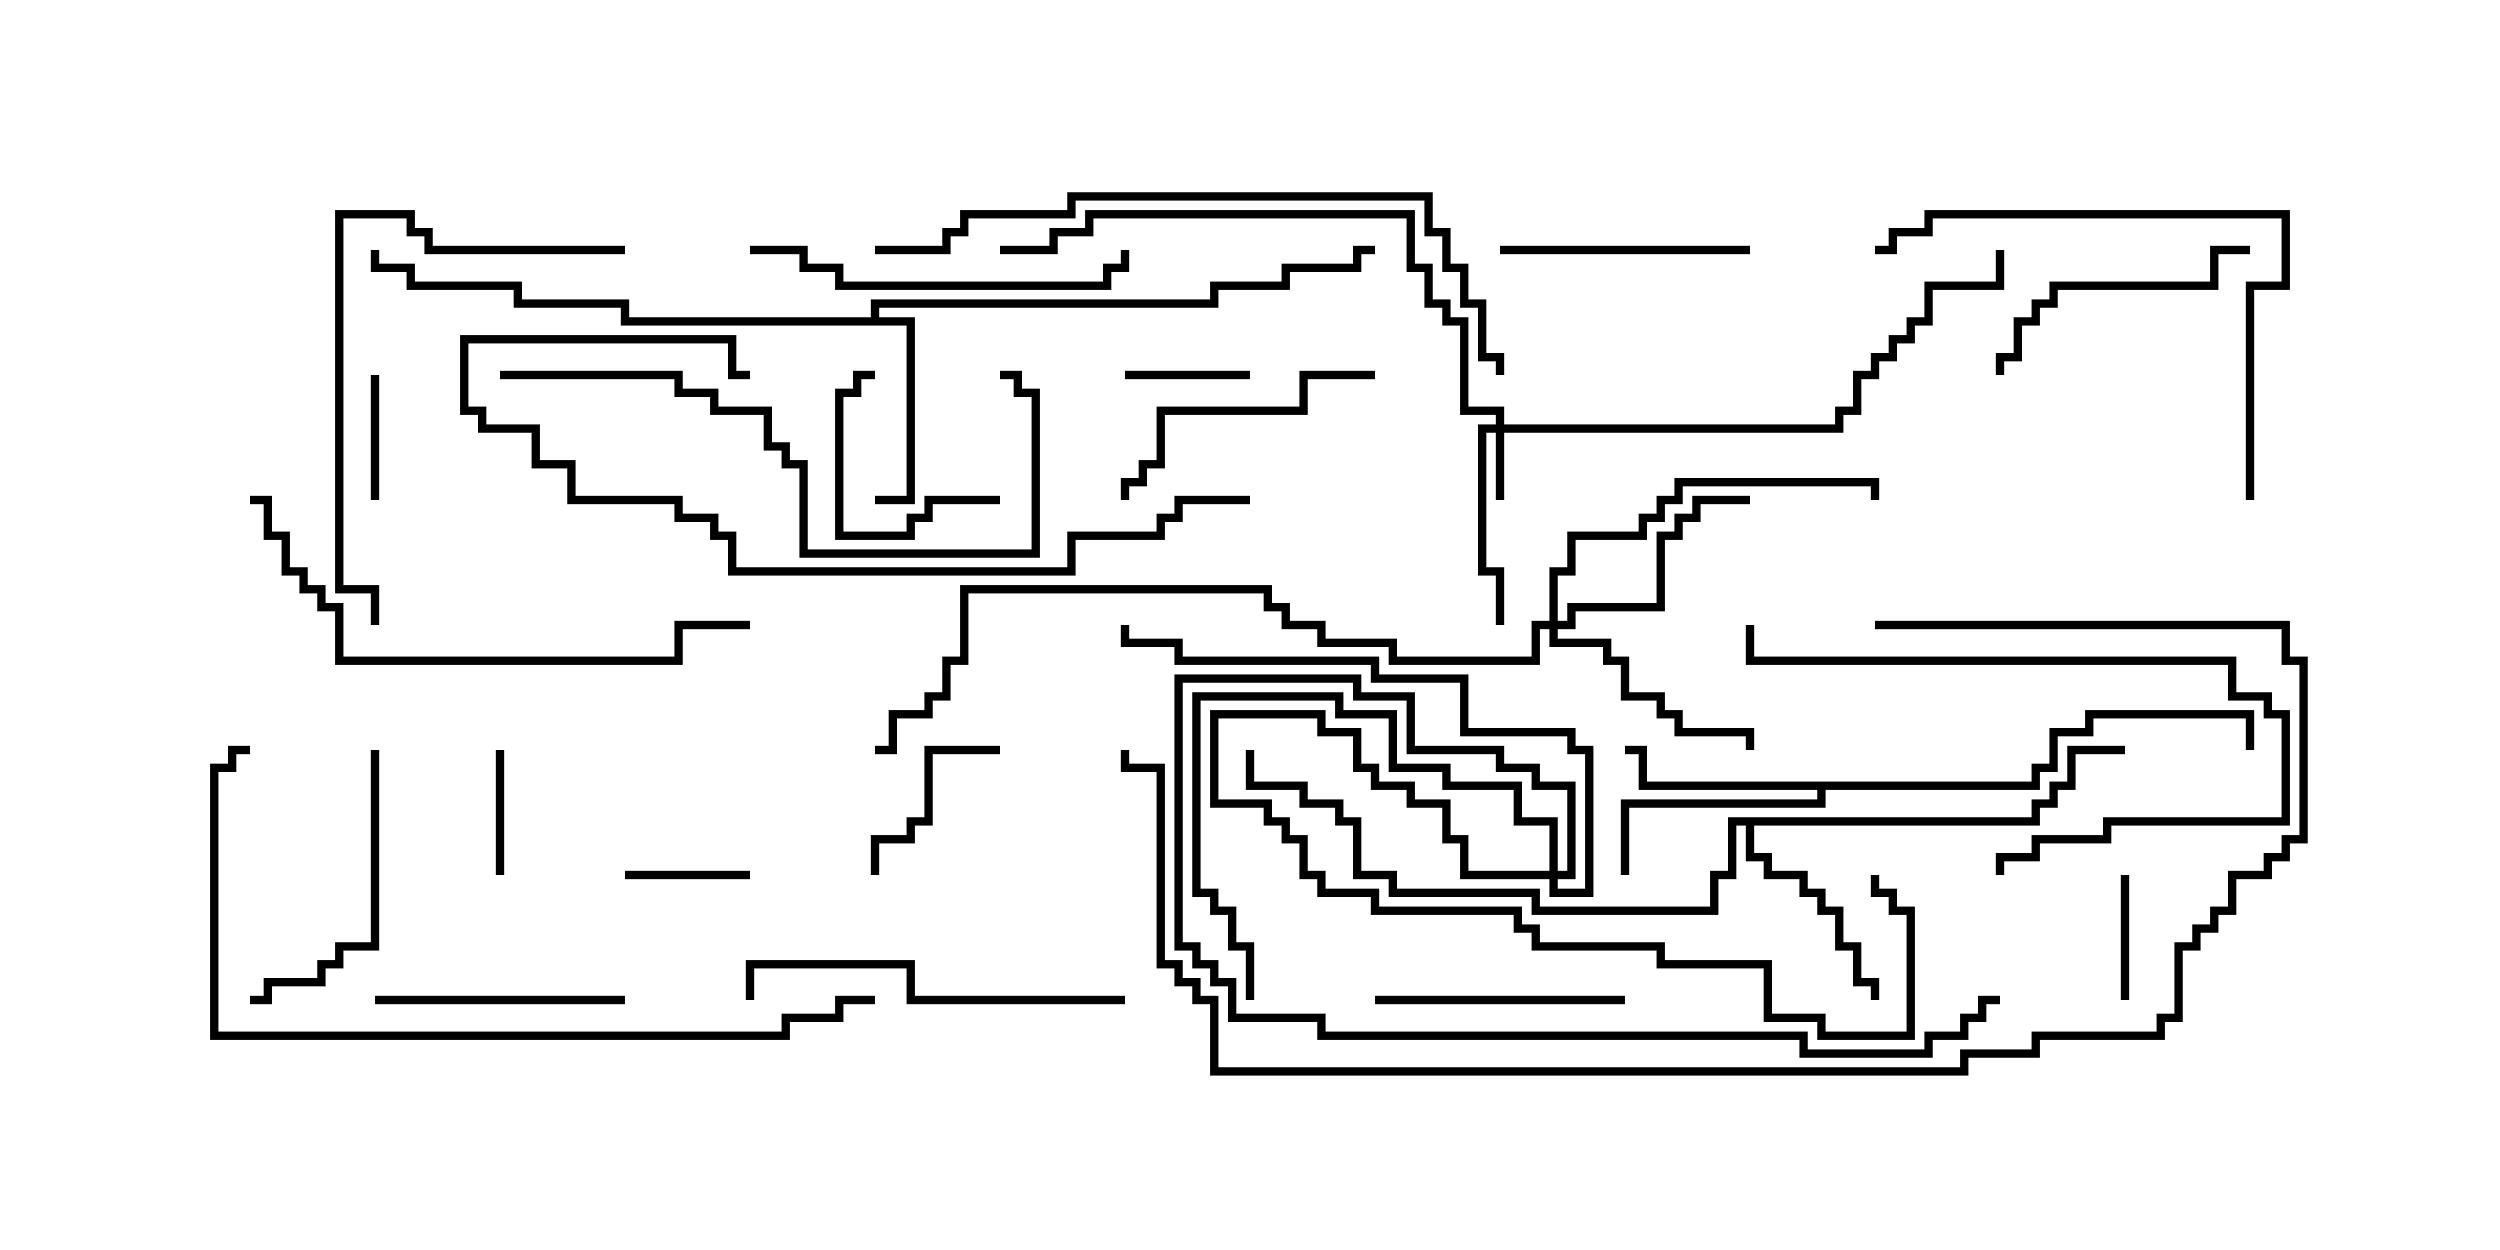 <svg version="1.1" width="30" height="15" xmlns="http://www.w3.org/2000/svg"><path d="M10.45,3.807L10.45,3.593L14.521,3.593L14.521,3.379L15.379,3.379L15.379,3.164L16.236,3.164L16.236,2.95L16.5,2.95L16.5,3.05L16.336,3.05L16.336,3.264L15.479,3.264L15.479,3.479L14.621,3.479L14.621,3.693L10.55,3.693L10.55,3.807L10.979,3.807L10.979,6.05L10.5,6.05L10.5,5.95L10.879,5.95L10.879,3.907L7.45,3.907L7.45,3.693L6.164,3.693L6.164,3.479L4.879,3.479L4.879,3.264L4.45,3.264L4.45,3L4.55,3L4.55,3.164L4.979,3.164L4.979,3.379L6.264,3.379L6.264,3.593L7.55,3.593L7.55,3.807z" stroke="none"/><path d="M24.379,9.379L24.379,9.164L24.593,9.164L24.593,8.736L25.021,8.736L25.021,8.521L27.05,8.521L27.05,9L26.95,9L26.95,8.621L25.121,8.621L25.121,8.836L24.693,8.836L24.693,9.264L24.479,9.264L24.479,9.479L21.907,9.479L21.907,9.693L19.55,9.693L19.55,10.5L19.45,10.5L19.45,9.593L21.807,9.593L21.807,9.479L19.664,9.479L19.664,9.05L19.5,9.05L19.5,8.95L19.764,8.95L19.764,9.379z" stroke="none"/><path d="M24.379,9.807L24.379,9.593L24.593,9.593L24.593,9.379L24.807,9.379L24.807,8.95L25.5,8.95L25.5,9.05L24.907,9.05L24.907,9.479L24.693,9.479L24.693,9.693L24.479,9.693L24.479,9.907L21.05,9.907L21.05,10.236L21.264,10.236L21.264,10.45L21.693,10.45L21.693,10.664L21.907,10.664L21.907,10.879L22.121,10.879L22.121,11.307L22.336,11.307L22.336,11.736L22.55,11.736L22.55,12L22.45,12L22.45,11.836L22.236,11.836L22.236,11.407L22.021,11.407L22.021,10.979L21.807,10.979L21.807,10.764L21.593,10.764L21.593,10.55L21.164,10.55L21.164,10.336L20.95,10.336L20.95,9.907L20.836,9.907L20.836,10.55L20.621,10.55L20.621,10.979L18.379,10.979L18.379,10.764L16.664,10.764L16.664,10.55L16.236,10.55L16.236,9.907L16.021,9.907L16.021,9.693L15.593,9.693L15.593,9.479L14.95,9.479L14.95,9L15.05,9L15.05,9.379L15.693,9.379L15.693,9.593L16.121,9.593L16.121,9.807L16.336,9.807L16.336,10.45L16.764,10.45L16.764,10.664L18.479,10.664L18.479,10.879L20.521,10.879L20.521,10.45L20.736,10.45L20.736,9.807z" stroke="none"/><path d="M17.95,5.093L17.95,4.979L17.521,4.979L17.521,3.907L17.307,3.907L17.307,3.693L17.093,3.693L17.093,3.264L16.879,3.264L16.879,2.621L13.121,2.621L13.121,2.836L12.693,2.836L12.693,3.05L12,3.05L12,2.95L12.593,2.95L12.593,2.736L13.021,2.736L13.021,2.521L16.979,2.521L16.979,3.164L17.193,3.164L17.193,3.593L17.407,3.593L17.407,3.807L17.621,3.807L17.621,4.879L18.05,4.879L18.05,5.093L22.021,5.093L22.021,4.879L22.236,4.879L22.236,4.45L22.45,4.45L22.45,4.236L22.664,4.236L22.664,4.021L22.879,4.021L22.879,3.807L23.093,3.807L23.093,3.379L23.95,3.379L23.95,3L24.05,3L24.05,3.479L23.193,3.479L23.193,3.907L22.979,3.907L22.979,4.121L22.764,4.121L22.764,4.336L22.55,4.336L22.55,4.55L22.336,4.55L22.336,4.979L22.121,4.979L22.121,5.193L18.05,5.193L18.05,6L17.95,6L17.95,5.193L17.836,5.193L17.836,6.807L18.05,6.807L18.05,7.5L17.95,7.5L17.95,6.907L17.736,6.907L17.736,5.093z" stroke="none"/><path d="M18.593,7.45L18.593,6.807L18.807,6.807L18.807,6.379L19.664,6.379L19.664,6.164L19.879,6.164L19.879,5.95L20.093,5.95L20.093,5.736L22.55,5.736L22.55,6L22.45,6L22.45,5.836L20.193,5.836L20.193,6.05L19.979,6.05L19.979,6.264L19.764,6.264L19.764,6.479L18.907,6.479L18.907,6.907L18.693,6.907L18.693,7.45L18.807,7.45L18.807,7.236L19.879,7.236L19.879,6.379L20.093,6.379L20.093,6.164L20.307,6.164L20.307,5.95L21,5.95L21,6.05L20.407,6.05L20.407,6.264L20.193,6.264L20.193,6.479L19.979,6.479L19.979,7.336L18.907,7.336L18.907,7.55L18.693,7.55L18.693,7.664L19.336,7.664L19.336,7.879L19.55,7.879L19.55,8.307L19.979,8.307L19.979,8.521L20.193,8.521L20.193,8.736L21.05,8.736L21.05,9L20.95,9L20.95,8.836L20.093,8.836L20.093,8.621L19.879,8.621L19.879,8.407L19.45,8.407L19.45,7.979L19.236,7.979L19.236,7.764L18.593,7.764L18.593,7.55L18.479,7.55L18.479,7.979L16.664,7.979L16.664,7.764L15.807,7.764L15.807,7.55L15.379,7.55L15.379,7.336L15.164,7.336L15.164,7.121L11.621,7.121L11.621,7.979L11.407,7.979L11.407,8.407L11.193,8.407L11.193,8.621L10.764,8.621L10.764,9.05L10.5,9.05L10.5,8.95L10.664,8.95L10.664,8.521L11.093,8.521L11.093,8.307L11.307,8.307L11.307,7.879L11.521,7.879L11.521,7.021L15.264,7.021L15.264,7.236L15.479,7.236L15.479,7.45L15.907,7.45L15.907,7.664L16.764,7.664L16.764,7.879L18.379,7.879L18.379,7.45z" stroke="none"/><path d="M18.593,10.45L18.593,9.907L18.164,9.907L18.164,9.479L17.307,9.479L17.307,9.264L16.664,9.264L16.664,8.621L16.021,8.621L16.021,8.407L14.407,8.407L14.407,10.664L14.621,10.664L14.621,10.879L14.836,10.879L14.836,11.307L15.05,11.307L15.05,12L14.95,12L14.95,11.407L14.736,11.407L14.736,10.979L14.521,10.979L14.521,10.764L14.307,10.764L14.307,8.307L16.121,8.307L16.121,8.521L16.764,8.521L16.764,9.164L17.407,9.164L17.407,9.379L18.264,9.379L18.264,9.807L18.693,9.807L18.693,10.45L18.807,10.45L18.807,9.479L18.379,9.479L18.379,9.264L17.95,9.264L17.95,9.05L16.879,9.05L16.879,8.407L16.236,8.407L16.236,8.193L14.193,8.193L14.193,11.307L14.407,11.307L14.407,11.521L14.621,11.521L14.621,11.736L14.836,11.736L14.836,12.164L15.907,12.164L15.907,12.379L21.693,12.379L21.693,12.593L23.093,12.593L23.093,12.379L23.521,12.379L23.521,12.164L23.736,12.164L23.736,11.95L24,11.95L24,12.05L23.836,12.05L23.836,12.264L23.621,12.264L23.621,12.479L23.193,12.479L23.193,12.693L21.593,12.693L21.593,12.479L15.807,12.479L15.807,12.264L14.736,12.264L14.736,11.836L14.521,11.836L14.521,11.621L14.307,11.621L14.307,11.407L14.093,11.407L14.093,8.093L16.336,8.093L16.336,8.307L16.979,8.307L16.979,8.95L18.05,8.95L18.05,9.164L18.479,9.164L18.479,9.379L18.907,9.379L18.907,10.55L18.693,10.55L18.693,10.664L19.021,10.664L19.021,9.05L18.807,9.05L18.807,8.836L17.521,8.836L17.521,8.193L16.45,8.193L16.45,7.979L14.093,7.979L14.093,7.764L13.45,7.764L13.45,7.5L13.55,7.5L13.55,7.664L14.193,7.664L14.193,7.879L16.55,7.879L16.55,8.093L17.621,8.093L17.621,8.736L18.907,8.736L18.907,8.95L19.121,8.95L19.121,10.764L18.593,10.764L18.593,10.55L17.521,10.55L17.521,10.121L17.307,10.121L17.307,9.693L16.879,9.693L16.879,9.479L16.45,9.479L16.45,9.264L16.236,9.264L16.236,8.836L15.807,8.836L15.807,8.621L14.621,8.621L14.621,9.593L15.264,9.593L15.264,9.807L15.479,9.807L15.479,10.021L15.693,10.021L15.693,10.45L15.907,10.45L15.907,10.664L16.55,10.664L16.55,10.879L18.264,10.879L18.264,11.093L18.479,11.093L18.479,11.307L19.979,11.307L19.979,11.521L21.264,11.521L21.264,12.164L21.907,12.164L21.907,12.379L22.879,12.379L22.879,10.979L22.664,10.979L22.664,10.764L22.45,10.764L22.45,10.5L22.55,10.5L22.55,10.664L22.764,10.664L22.764,10.879L22.979,10.879L22.979,12.479L21.807,12.479L21.807,12.264L21.164,12.264L21.164,11.621L19.879,11.621L19.879,11.407L18.379,11.407L18.379,11.193L18.164,11.193L18.164,10.979L16.45,10.979L16.45,10.764L15.807,10.764L15.807,10.55L15.593,10.55L15.593,10.121L15.379,10.121L15.379,9.907L15.164,9.907L15.164,9.693L14.521,9.693L14.521,8.521L15.907,8.521L15.907,8.736L16.336,8.736L16.336,9.164L16.55,9.164L16.55,9.379L16.979,9.379L16.979,9.593L17.407,9.593L17.407,10.021L17.621,10.021L17.621,10.45z" stroke="none"/><path d="M4.45,4.5L4.55,4.5L4.55,6L4.45,6z" stroke="none"/><path d="M6.05,10.5L5.95,10.5L5.95,9L6.05,9z" stroke="none"/><path d="M15,4.45L15,4.55L13.5,4.55L13.5,4.45z" stroke="none"/><path d="M25.55,12L25.45,12L25.45,10.5L25.55,10.5z" stroke="none"/><path d="M9,10.45L9,10.55L7.5,10.55L7.5,10.45z" stroke="none"/><path d="M12,5.95L12,6.05L11.193,6.05L11.193,6.264L10.979,6.264L10.979,6.479L10.021,6.479L10.021,4.664L10.236,4.664L10.236,4.45L10.5,4.45L10.5,4.55L10.336,4.55L10.336,4.764L10.121,4.764L10.121,6.379L10.879,6.379L10.879,6.164L11.093,6.164L11.093,5.95z" stroke="none"/><path d="M12,8.95L12,9.05L11.193,9.05L11.193,9.907L10.979,9.907L10.979,10.121L10.55,10.121L10.55,10.5L10.45,10.5L10.45,10.021L10.879,10.021L10.879,9.807L11.093,9.807L11.093,8.95z" stroke="none"/><path d="M21,2.95L21,3.05L18,3.05L18,2.95z" stroke="none"/><path d="M4.5,12.05L4.5,11.95L7.5,11.95L7.5,12.05z" stroke="none"/><path d="M19.5,11.95L19.5,12.05L16.5,12.05L16.5,11.95z" stroke="none"/><path d="M4.45,9L4.55,9L4.55,11.407L4.121,11.407L4.121,11.621L3.907,11.621L3.907,11.836L3.264,11.836L3.264,12.05L3,12.05L3,11.95L3.164,11.95L3.164,11.736L3.807,11.736L3.807,11.521L4.021,11.521L4.021,11.307L4.45,11.307z" stroke="none"/><path d="M27,2.95L27,3.05L26.621,3.05L26.621,3.479L24.693,3.479L24.693,3.693L24.479,3.693L24.479,3.907L24.264,3.907L24.264,4.336L24.05,4.336L24.05,4.5L23.95,4.5L23.95,4.236L24.164,4.236L24.164,3.807L24.379,3.807L24.379,3.593L24.593,3.593L24.593,3.379L26.521,3.379L26.521,2.95z" stroke="none"/><path d="M16.5,4.45L16.5,4.55L15.693,4.55L15.693,4.979L13.979,4.979L13.979,5.621L13.764,5.621L13.764,5.836L13.55,5.836L13.55,6L13.45,6L13.45,5.736L13.664,5.736L13.664,5.521L13.879,5.521L13.879,4.879L15.593,4.879L15.593,4.45z" stroke="none"/><path d="M20.95,7.5L21.05,7.5L21.05,7.879L26.836,7.879L26.836,8.307L27.264,8.307L27.264,8.521L27.479,8.521L27.479,9.907L25.336,9.907L25.336,10.121L24.479,10.121L24.479,10.336L24.05,10.336L24.05,10.5L23.95,10.5L23.95,10.236L24.379,10.236L24.379,10.021L25.236,10.021L25.236,9.807L27.379,9.807L27.379,8.621L27.164,8.621L27.164,8.407L26.736,8.407L26.736,7.979L20.95,7.979z" stroke="none"/><path d="M13.5,11.95L13.5,12.05L10.879,12.05L10.879,11.621L9.05,11.621L9.05,12L8.95,12L8.95,11.521L10.979,11.521L10.979,11.95z" stroke="none"/><path d="M9,3.05L9,2.95L9.693,2.95L9.693,3.164L10.121,3.164L10.121,3.379L13.236,3.379L13.236,3.164L13.45,3.164L13.45,3L13.55,3L13.55,3.264L13.336,3.264L13.336,3.479L10.021,3.479L10.021,3.264L9.593,3.264L9.593,3.05z" stroke="none"/><path d="M27.05,6L26.95,6L26.95,3.379L27.379,3.379L27.379,2.621L23.193,2.621L23.193,2.836L22.764,2.836L22.764,3.05L22.5,3.05L22.5,2.95L22.664,2.95L22.664,2.736L23.093,2.736L23.093,2.521L27.479,2.521L27.479,3.479L27.05,3.479z" stroke="none"/><path d="M7.5,2.95L7.5,3.05L5.093,3.05L5.093,2.836L4.879,2.836L4.879,2.621L4.121,2.621L4.121,7.021L4.55,7.021L4.55,7.5L4.45,7.5L4.45,7.121L4.021,7.121L4.021,2.521L4.979,2.521L4.979,2.736L5.193,2.736L5.193,2.95z" stroke="none"/><path d="M6,4.55L6,4.45L8.193,4.45L8.193,4.664L8.621,4.664L8.621,4.879L9.264,4.879L9.264,5.307L9.479,5.307L9.479,5.521L9.693,5.521L9.693,6.593L12.379,6.593L12.379,4.764L12.164,4.764L12.164,4.55L12,4.55L12,4.45L12.264,4.45L12.264,4.664L12.479,4.664L12.479,6.693L9.593,6.693L9.593,5.621L9.379,5.621L9.379,5.407L9.164,5.407L9.164,4.979L8.521,4.979L8.521,4.764L8.093,4.764L8.093,4.55z" stroke="none"/><path d="M3,6.05L3,5.95L3.264,5.95L3.264,6.379L3.479,6.379L3.479,6.807L3.693,6.807L3.693,7.021L3.907,7.021L3.907,7.236L4.121,7.236L4.121,7.879L8.093,7.879L8.093,7.45L9,7.45L9,7.55L8.193,7.55L8.193,7.979L4.021,7.979L4.021,7.336L3.807,7.336L3.807,7.121L3.593,7.121L3.593,6.907L3.379,6.907L3.379,6.479L3.164,6.479L3.164,6.05z" stroke="none"/><path d="M15,5.95L15,6.05L14.193,6.05L14.193,6.264L13.979,6.264L13.979,6.479L12.907,6.479L12.907,6.907L8.736,6.907L8.736,6.479L8.521,6.479L8.521,6.264L8.093,6.264L8.093,6.05L6.807,6.05L6.807,5.621L6.379,5.621L6.379,5.193L5.736,5.193L5.736,4.979L5.521,4.979L5.521,4.021L8.836,4.021L8.836,4.45L9,4.45L9,4.55L8.736,4.55L8.736,4.121L5.621,4.121L5.621,4.879L5.836,4.879L5.836,5.093L6.479,5.093L6.479,5.521L6.907,5.521L6.907,5.95L8.193,5.95L8.193,6.164L8.621,6.164L8.621,6.379L8.836,6.379L8.836,6.807L12.807,6.807L12.807,6.379L13.879,6.379L13.879,6.164L14.093,6.164L14.093,5.95z" stroke="none"/><path d="M10.5,3.05L10.5,2.95L11.307,2.95L11.307,2.736L11.521,2.736L11.521,2.521L12.807,2.521L12.807,2.307L17.193,2.307L17.193,2.736L17.407,2.736L17.407,3.164L17.621,3.164L17.621,3.593L17.836,3.593L17.836,4.236L18.05,4.236L18.05,4.5L17.95,4.5L17.95,4.336L17.736,4.336L17.736,3.693L17.521,3.693L17.521,3.264L17.307,3.264L17.307,2.836L17.093,2.836L17.093,2.407L12.907,2.407L12.907,2.621L11.621,2.621L11.621,2.836L11.407,2.836L11.407,3.05z" stroke="none"/><path d="M10.5,11.95L10.5,12.05L10.121,12.05L10.121,12.264L9.479,12.264L9.479,12.479L2.521,12.479L2.521,9.164L2.736,9.164L2.736,8.95L3,8.95L3,9.05L2.836,9.05L2.836,9.264L2.621,9.264L2.621,12.379L9.379,12.379L9.379,12.164L10.021,12.164L10.021,11.95z" stroke="none"/><path d="M22.5,7.55L22.5,7.45L27.479,7.45L27.479,7.879L27.693,7.879L27.693,10.121L27.479,10.121L27.479,10.336L27.264,10.336L27.264,10.55L26.836,10.55L26.836,10.979L26.621,10.979L26.621,11.193L26.407,11.193L26.407,11.407L26.193,11.407L26.193,12.264L25.979,12.264L25.979,12.479L24.479,12.479L24.479,12.693L23.621,12.693L23.621,12.907L14.521,12.907L14.521,12.05L14.307,12.05L14.307,11.836L14.093,11.836L14.093,11.621L13.879,11.621L13.879,9.264L13.45,9.264L13.45,9L13.55,9L13.55,9.164L13.979,9.164L13.979,11.521L14.193,11.521L14.193,11.736L14.407,11.736L14.407,11.95L14.621,11.95L14.621,12.807L23.521,12.807L23.521,12.593L24.379,12.593L24.379,12.379L25.879,12.379L25.879,12.164L26.093,12.164L26.093,11.307L26.307,11.307L26.307,11.093L26.521,11.093L26.521,10.879L26.736,10.879L26.736,10.45L27.164,10.45L27.164,10.236L27.379,10.236L27.379,10.021L27.593,10.021L27.593,7.979L27.379,7.979L27.379,7.55z" stroke="none"/></svg>